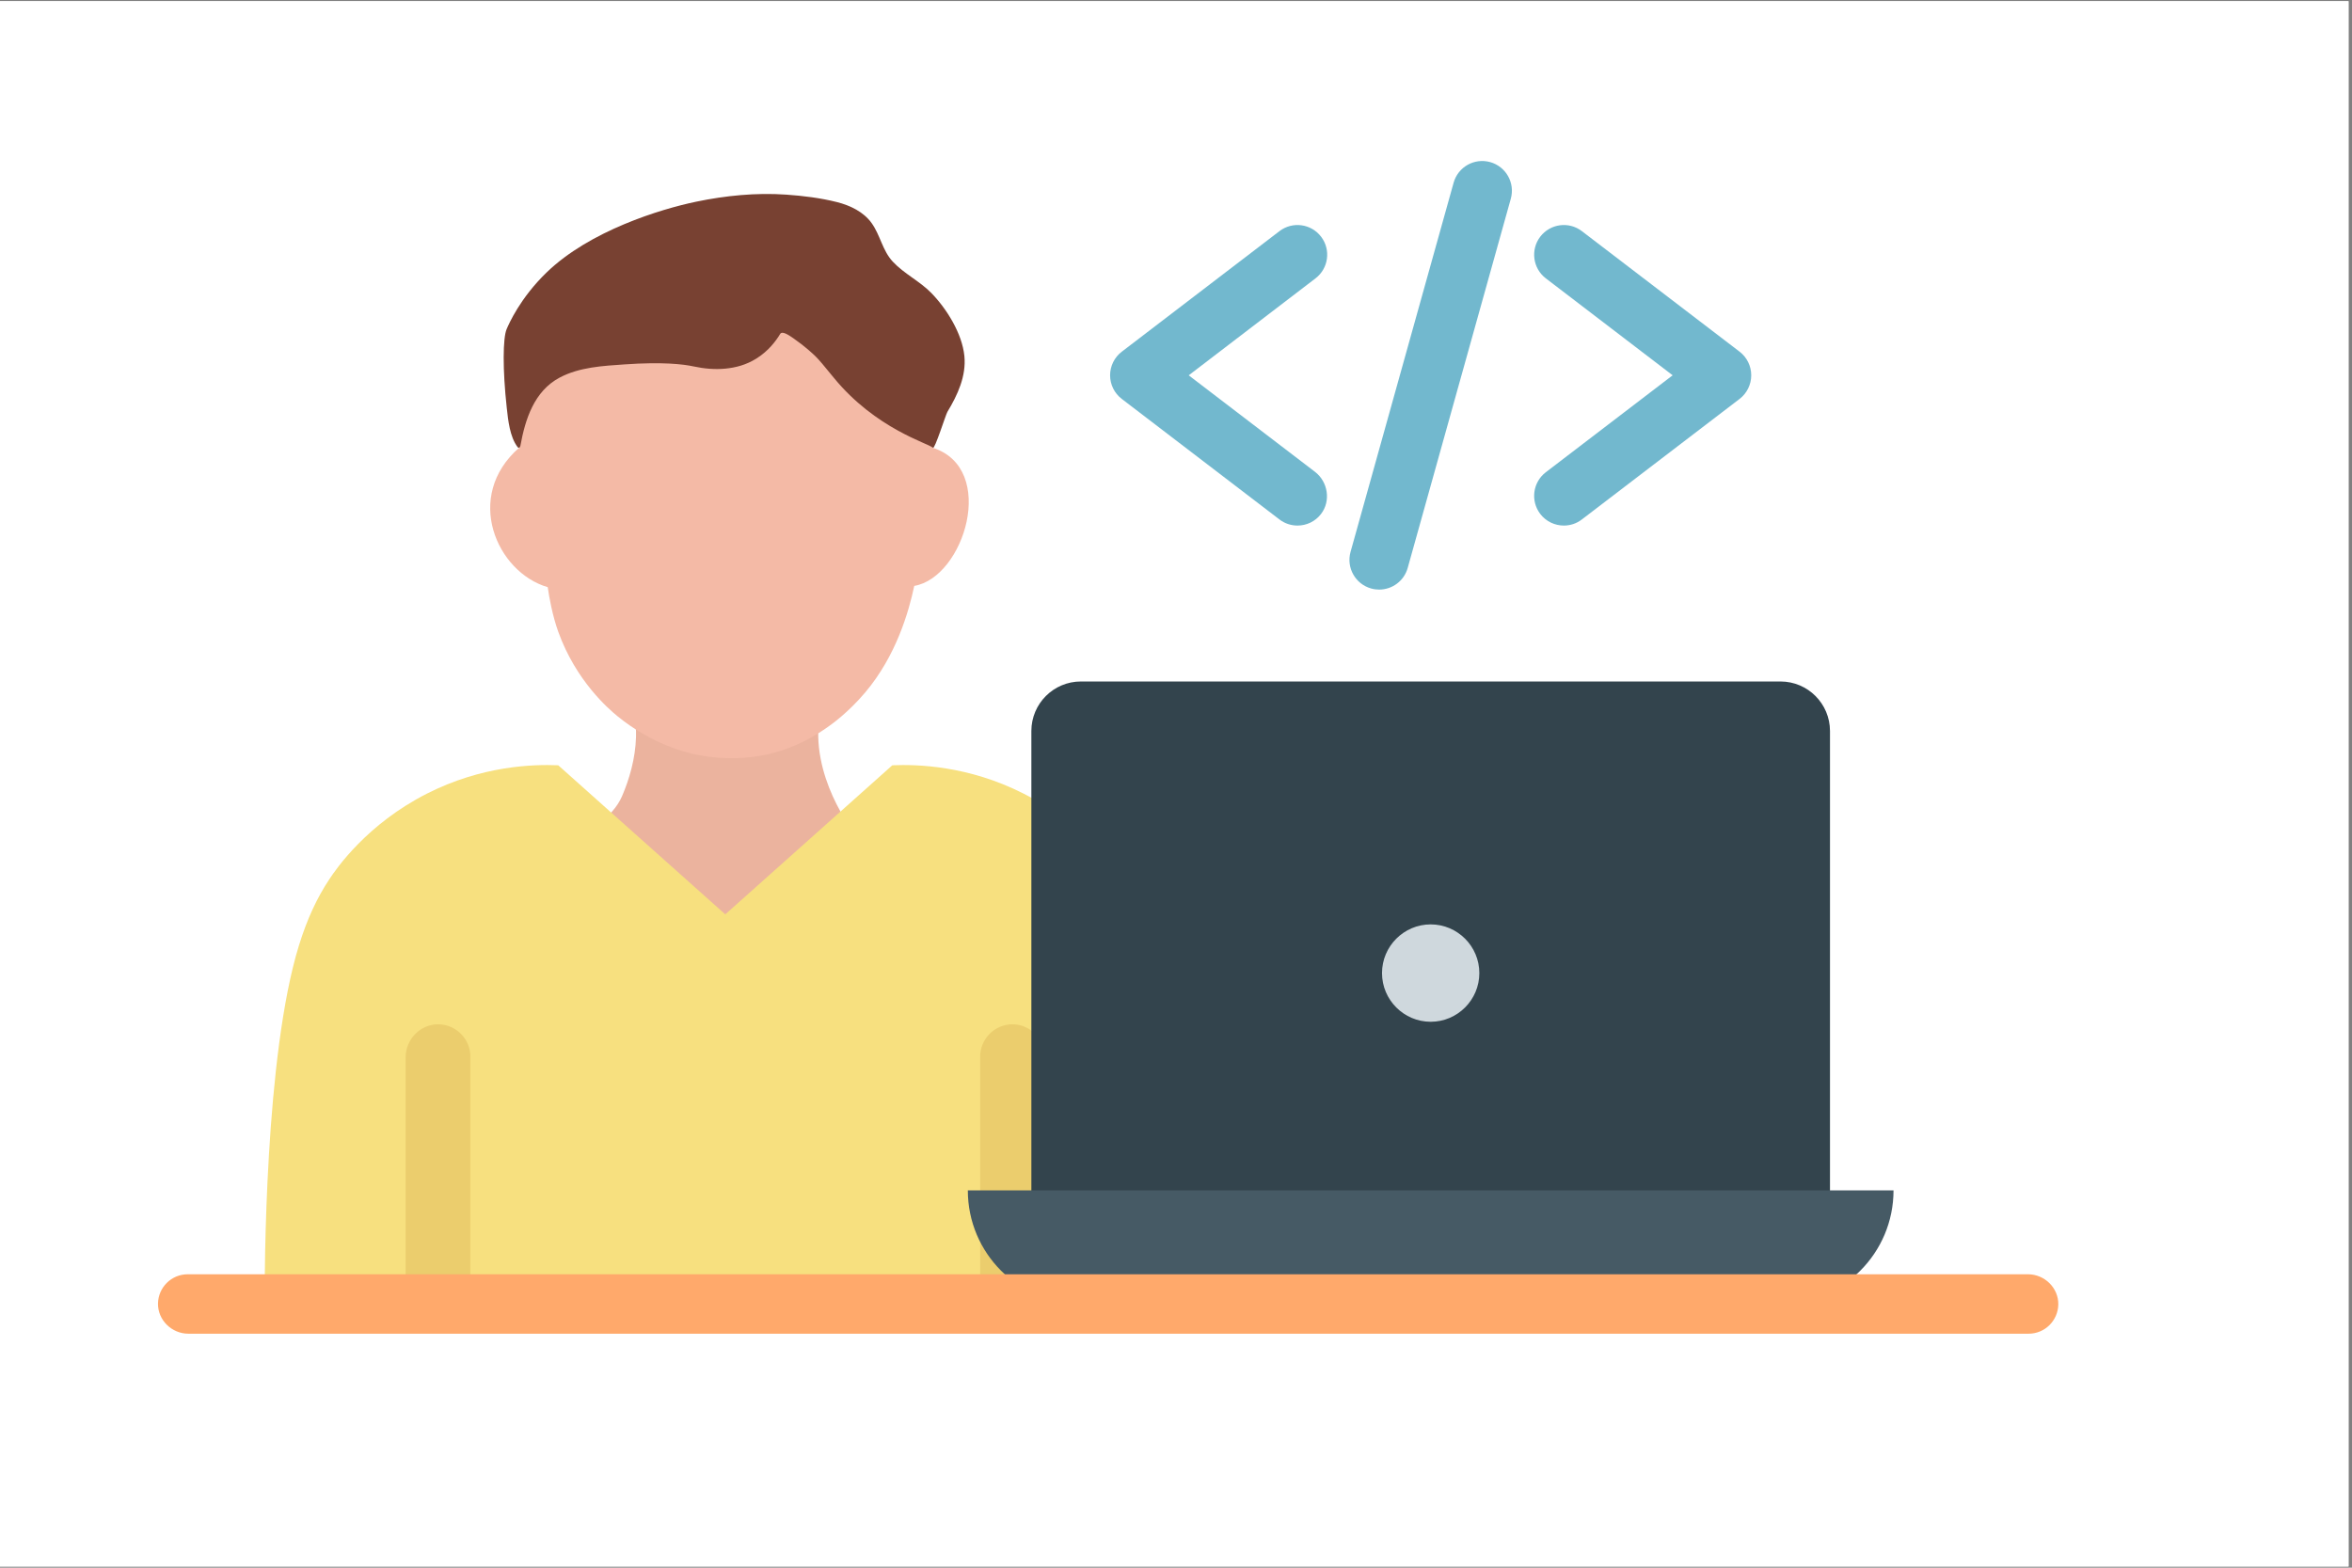 <svg xmlns="http://www.w3.org/2000/svg" xmlns:xlink="http://www.w3.org/1999/xlink" width="450" zoomAndPan="magnify" viewBox="0 0 337.5 225" height="300" preserveAspectRatio="xMidYMid meet" version="1.0"><rect x="0" y="0" width="337.5" height="225" fill="#808080" stroke="none"/><defs><clipPath id="13e3119de7"><path d="M 0 0.168 L 337 0.168 L 337 224.832 L 0 224.832 Z M 0 0.168 " clip-rule="nonzero"/></clipPath><clipPath id="81fbc2a676"><path d="M 22.672 182.309 L 295.355 182.309 L 295.355 191.418 L 22.672 191.418 Z M 22.672 182.309 " clip-rule="nonzero"/></clipPath></defs><g clip-path="url(#13e3119de7)"><path fill="#ffffff" d="M 0 0.168 L 337.5 0.168 L 337.5 225.168 L 0 225.168 Z M 0 0.168 " fill-opacity="1" fill-rule="nonzero"/><path fill="#ffffff" d="M 0 0.168 L 337.5 0.168 L 337.5 225.168 L 0 225.168 Z M 0 0.168 " fill-opacity="1" fill-rule="nonzero"/></g><path fill="#ebb39e" d="M 118.074 101.398 C 117.703 102.746 117.359 103.715 117.414 105.754 C 117.523 109.965 119.094 113.777 120.605 116.477 L 145.082 140.98 L 66.004 140.98 L 87.895 116.395 C 88.457 115.762 88.922 115.043 89.262 114.266 C 90.285 111.891 91.184 108.875 91.266 105.754 C 91.328 103.453 90.879 102.504 90.457 100.852 L 118.074 101.398 " fill-opacity="1" fill-rule="evenodd"/><path fill="#f7e07f" d="M 170.176 187.836 L 37.969 187.836 C 37.957 182.531 38.004 151.484 42.898 135.691 C 44.098 131.812 45.488 128.867 47.273 126.168 C 48.273 124.652 52.66 118.281 61.227 113.922 C 69.188 109.867 76.566 109.688 80.105 109.836 L 87.543 116.477 L 104.074 131.23 L 120.605 116.477 L 128.043 109.836 C 131.582 109.688 138.961 109.867 146.918 113.922 C 155.488 118.281 159.875 124.652 160.875 126.168 C 162.66 128.867 164.047 131.812 165.254 135.691 C 170.145 151.484 170.191 182.531 170.176 187.836 " fill-opacity="1" fill-rule="evenodd"/><path fill="#ebcd6d" d="M 67.496 151.656 L 67.496 187.836 L 58.207 187.836 L 58.207 151.766 C 58.207 149.156 60.336 146.965 62.945 147.012 C 65.465 147.062 67.496 149.125 67.496 151.656 " fill-opacity="1" fill-rule="evenodd"/><path fill="#ebcd6d" d="M 149.938 151.766 L 149.938 187.836 L 140.652 187.836 L 140.652 151.656 C 140.652 149.125 142.68 147.062 145.207 147.012 C 147.809 146.965 149.938 149.156 149.938 151.766 " fill-opacity="1" fill-rule="evenodd"/><path fill="#f4baa6" d="M 133.867 64.27 C 143.168 67.262 138.367 82.883 131.191 84.09 C 130.402 87.824 128.586 94.129 124.156 99.379 C 121.676 102.312 119.281 104 118.684 104.41 C 117.359 105.324 114.535 107.23 110.34 108.223 C 109.227 108.484 104.93 109.414 99.531 108.223 C 98.484 107.992 93.523 106.824 88.586 102.777 C 87.324 101.746 82.637 97.707 80.105 90.668 C 79.285 88.387 78.789 85.668 78.598 84.273 C 71.262 82.141 66.488 71.258 74.5 64.254 L 76.352 44.762 L 105.348 37.598 C 105.348 37.598 121.422 41.664 121.711 42.051 C 122.008 42.438 133.867 64.27 133.867 64.27 " fill-opacity="1" fill-rule="evenodd"/><path fill="#784132" d="M 111.953 47.926 C 111.34 48.941 110.273 50.375 108.535 51.461 C 107.055 52.387 105.555 52.762 104.102 52.906 C 102.57 53.055 101.027 52.914 99.52 52.59 C 98.055 52.273 95.082 51.918 89.656 52.297 C 86.504 52.516 83.137 52.684 80.289 54.203 C 76.656 56.141 75.367 60.164 74.68 63.949 C 74.648 64.102 74.559 64.297 74.41 64.266 C 74.344 64.254 74.301 64.199 74.258 64.148 C 73.156 62.684 72.91 60.309 72.719 58.555 C 72.102 52.957 72.164 48.52 72.691 47.258 C 73.012 46.5 74.629 42.781 78.441 39.098 C 84.602 33.137 94.746 30.016 99.91 28.945 C 104.086 28.074 108.508 27.633 112.824 27.934 C 115.23 28.102 117.75 28.41 120.094 29.004 C 122.016 29.488 123.922 30.41 125.078 32.023 C 126.324 33.766 126.625 35.965 128.117 37.559 C 129.738 39.297 131.957 40.336 133.621 42.031 C 135.848 44.305 138.062 47.879 138.383 51.082 C 138.672 53.969 137.41 56.695 135.953 59.102 C 135.688 59.547 134.133 64.543 133.871 64.266 C 133.266 63.629 125.66 61.586 119.617 54.18 C 118.188 52.43 117.559 51.668 117.02 51.141 C 116.66 50.789 115.551 49.738 113.918 48.602 C 113.387 48.234 112.262 47.406 111.953 47.926 " fill-opacity="1" fill-rule="evenodd"/><path fill="#33444d" d="M 255.492 97.809 L 155.102 97.809 C 151.18 97.809 147.996 100.992 147.996 104.918 L 147.996 181.512 L 262.594 181.512 L 262.594 104.918 C 262.594 100.992 259.41 97.809 255.492 97.809 " fill-opacity="1" fill-rule="evenodd"/><path fill="#465a65" d="M 255.426 187.152 L 155.164 187.152 C 146.168 187.152 138.879 179.852 138.879 170.848 L 271.711 170.848 C 271.711 179.852 264.418 187.152 255.426 187.152 " fill-opacity="1" fill-rule="evenodd"/><path fill="#cfd8dd" d="M 212.277 139.66 C 212.277 135.809 209.141 132.672 205.297 132.672 C 201.449 132.672 198.312 135.809 198.312 139.66 C 198.312 143.508 201.449 146.648 205.297 146.648 C 209.141 146.648 212.277 143.508 212.277 139.66 " fill-opacity="1" fill-rule="evenodd"/><path fill="#72b8ce" d="M 186.184 75.43 C 185.281 75.43 184.371 75.148 183.602 74.559 L 160.969 57.254 C 159.91 56.445 159.293 55.191 159.293 53.863 C 159.293 52.535 159.914 51.281 160.969 50.477 L 183.598 33.172 C 185.469 31.742 188.141 32.102 189.57 33.973 C 191 35.844 190.641 38.52 188.77 39.949 L 170.574 53.867 L 188.695 67.719 C 190.566 69.152 190.996 71.906 189.559 73.77 C 188.723 74.863 187.457 75.43 186.184 75.43 " fill-opacity="1" fill-rule="evenodd"/><path fill="#72b8ce" d="M 224.406 75.43 C 223.121 75.43 221.855 74.855 221.016 73.758 C 219.59 71.887 219.945 69.207 221.816 67.777 L 240.016 53.863 L 221.816 39.949 C 219.949 38.52 219.59 35.844 221.016 33.973 C 222.445 32.102 225.121 31.742 226.988 33.172 L 249.621 50.473 C 250.676 51.281 251.293 52.531 251.293 53.863 C 251.293 55.191 250.676 56.445 249.621 57.254 L 226.988 74.555 C 226.219 75.148 225.309 75.43 224.406 75.43 " fill-opacity="1" fill-rule="evenodd"/><path fill="#72b8ce" d="M 197.902 84.621 C 197.523 84.621 197.137 84.57 196.75 84.461 C 194.484 83.828 193.164 81.473 193.797 79.207 L 208.586 26.227 C 209.219 23.957 211.566 22.633 213.836 23.266 C 216.102 23.902 217.426 26.254 216.793 28.523 L 202 81.504 C 201.477 83.387 199.766 84.621 197.902 84.621 " fill-opacity="1" fill-rule="evenodd"/><g clip-path="url(#81fbc2a676)"><path fill="#ffa96b" d="M 291.094 191.418 L 27.031 191.418 C 24.641 191.418 22.629 189.457 22.672 187.07 C 22.719 184.754 24.609 182.887 26.938 182.887 L 291 182.887 C 293.387 182.887 295.398 184.844 295.355 187.23 C 295.309 189.551 293.422 191.418 291.094 191.418 " fill-opacity="1" fill-rule="evenodd"/></g></svg>